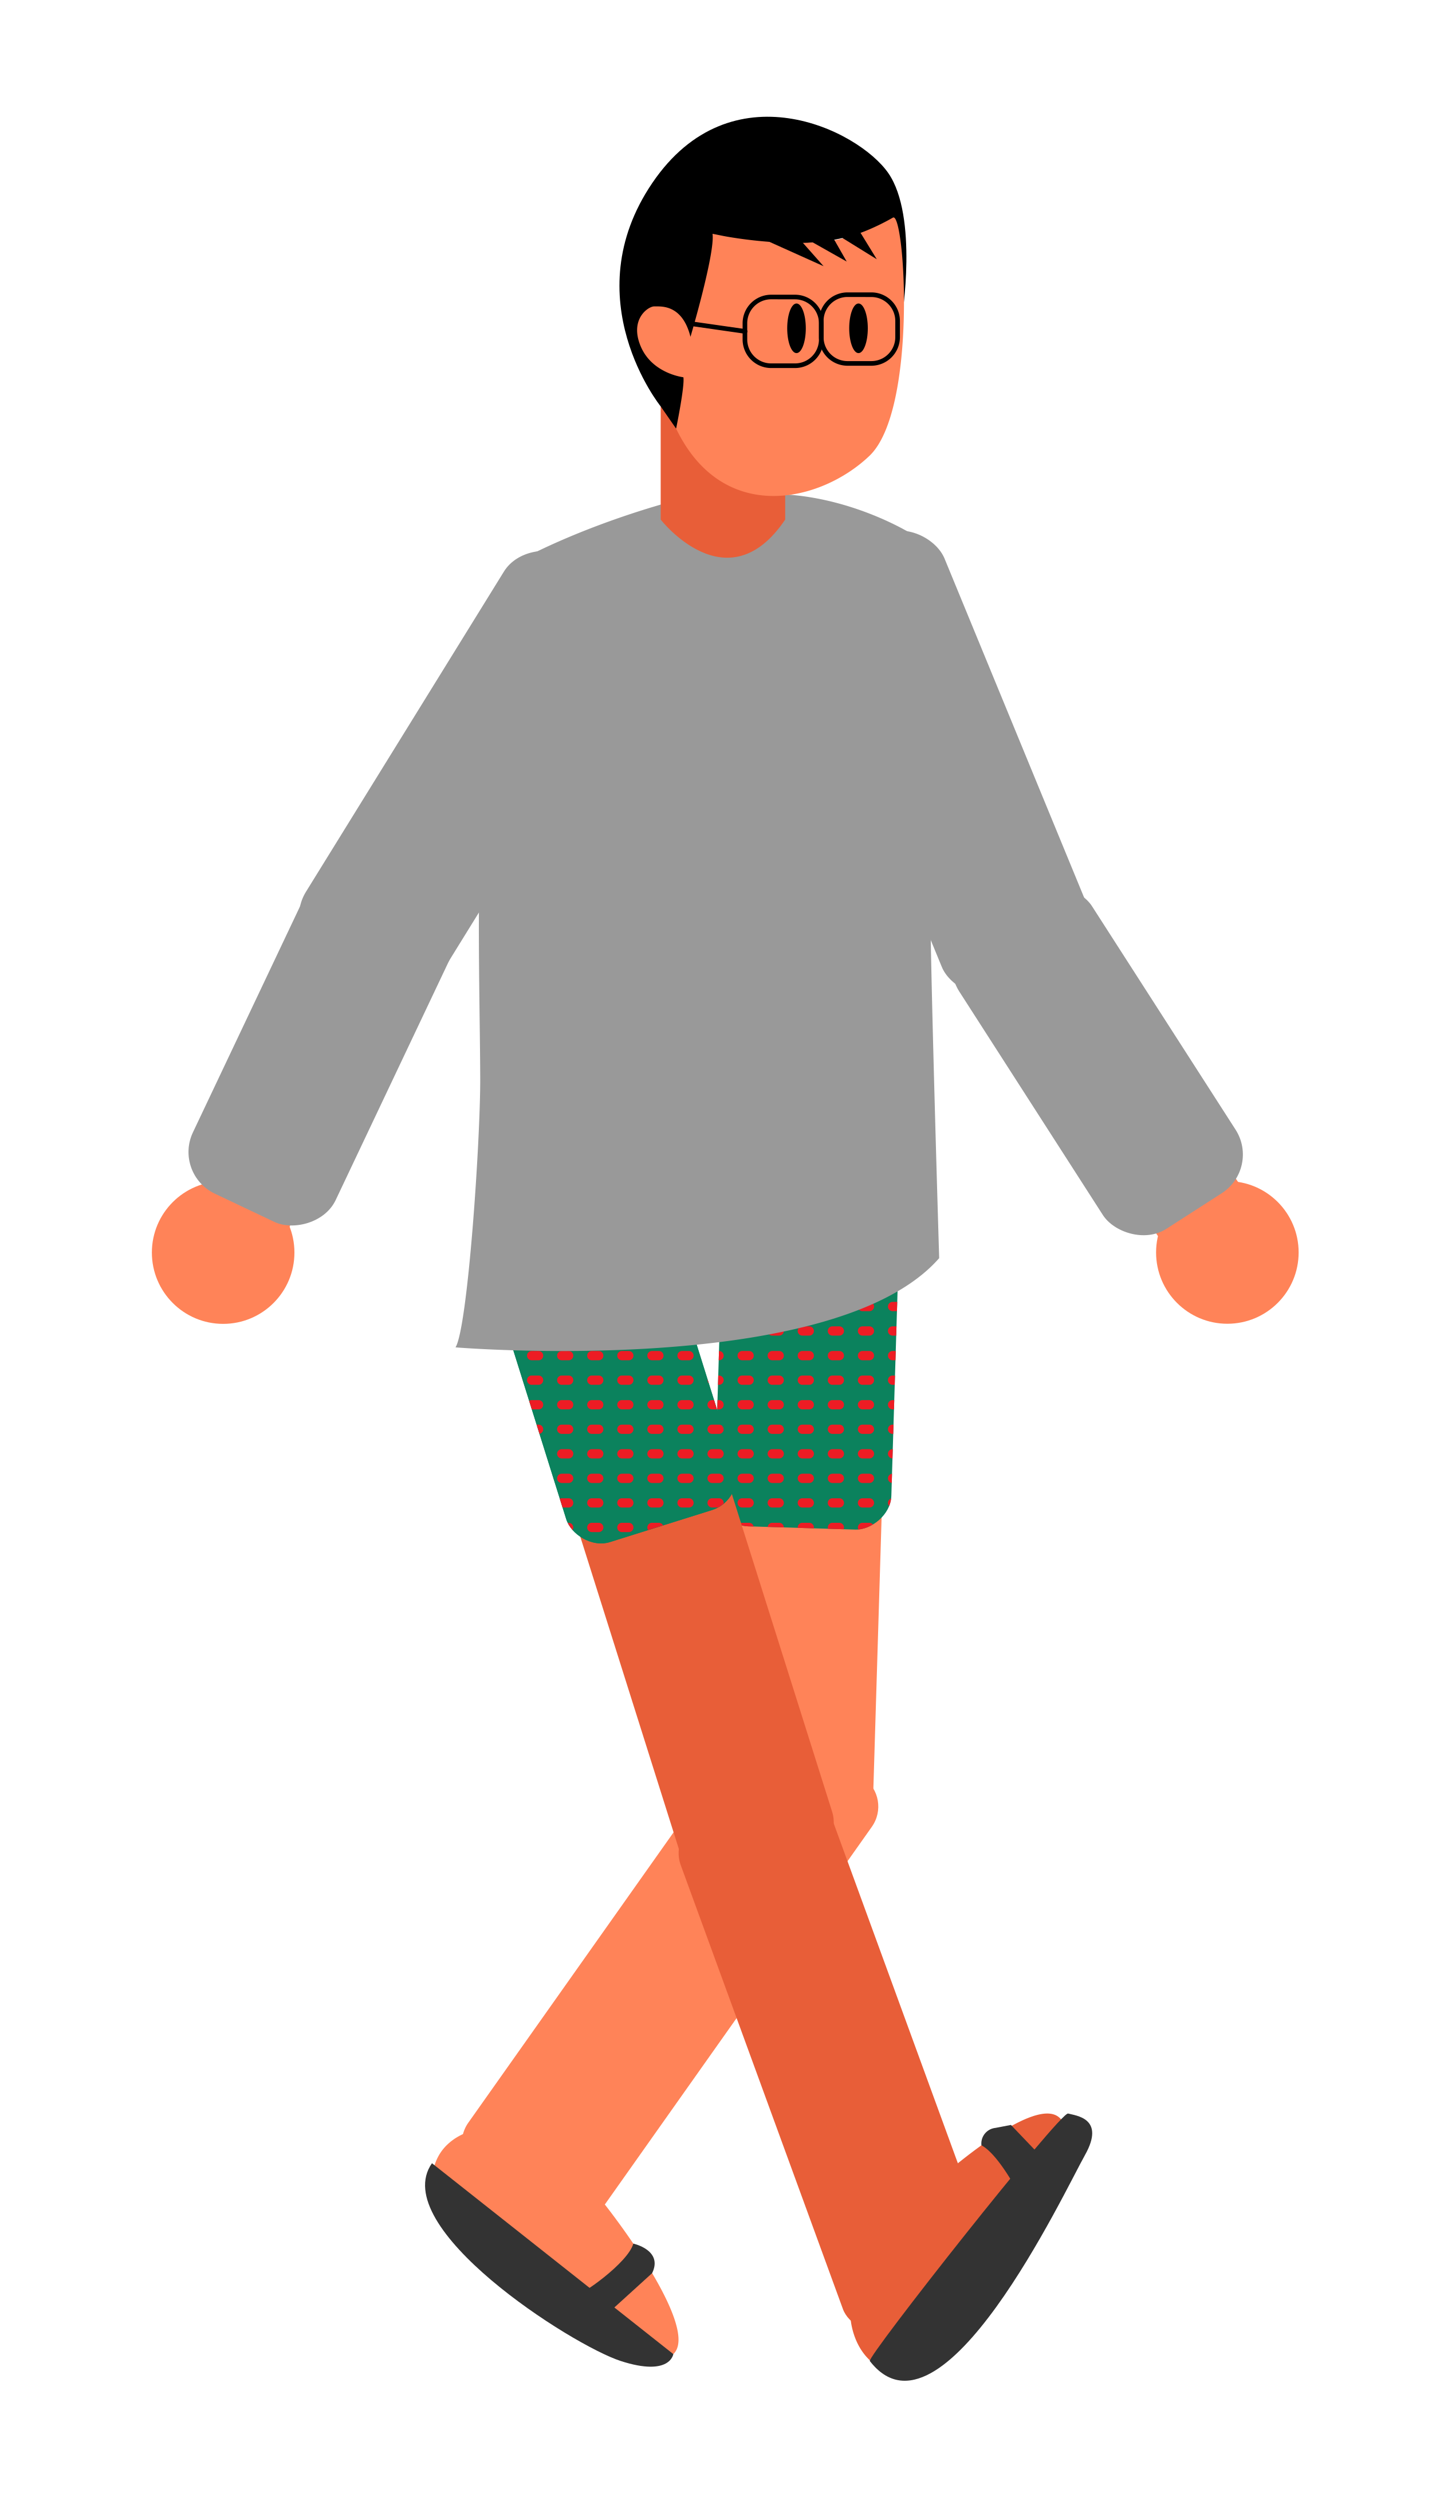 <svg xmlns="http://www.w3.org/2000/svg" xmlns:xlink="http://www.w3.org/1999/xlink" viewBox="0 0 619 1080"><defs><style>.cls-1{fill:none;}.cls-2{fill:#ff8358;}.cls-3{fill:#333;}.cls-4{fill:#0b825d;}.cls-5{clip-path:url(#clip-path);}.cls-6{fill:#ed1c24;}.cls-7{fill:#e85e38;}.cls-8{clip-path:url(#clip-path-2);}.cls-9{fill:#999;}</style><clipPath id="clip-path"><rect class="cls-1" x="283.68" y="557" width="129.97" height="76.37" rx="15.1" transform="translate(-256.85 925.58) rotate(-88.26)"/></clipPath><clipPath id="clip-path-2"><rect class="cls-1" x="230.91" y="551.05" width="76.37" height="110.81" rx="15.1" transform="translate(-169.09 108.26) rotate(-17.41)"/></clipPath></defs><g id="calf_l"><rect class="cls-2" x="168.29" y="819.05" width="234.41" height="68.29" rx="15.1" transform="matrix(0.58, -0.82, 0.82, 0.58, -575.56, 592.37)"/><path class="cls-2" d="M291.05,1017c8.87-8.31-10.54-38.87-23.84-57-4.38-6-8.14-10.7-9.93-12.71-8.86-10-18.22-20.22-30.5-25.29,0,0,1.66,3.19,2.68,5.21-.6-1.05-1.51-2.76-2.8-5.25h0l.12,0-.48-.69c.11.22.23.42.35.63l-.08-.06c-.53-.21-1.11-.45-1.65-.62-10.29-3.63-23-2.28-30.8,4.59-4.65,4-7.59,10.07-7.39,18.14a27.85,27.85,0,0,0,2.47,10.71c5.39,12.28,16.39,19.93,27.05,27.28q21.42,14.67,42.76,29.36c7.12,4.89,15.76,8.43,22.69,8.62C285.49,1020,288.78,1019.17,291.05,1017Z"/><path class="cls-3" d="M186.72,934.54,291.05,1017s-1.31,9.9-22.68,3S167.45,962.07,186.72,934.54Z"/><path class="cls-3" d="M248,992c3,0,23.52-14.46,25.76-22.73,0,0,13,2.8,8.13,12.76L261,1001Z"/></g><g id="thigh_l"><rect class="cls-2" x="229.07" y="643" width="234.41" height="68.29" rx="15.1" transform="translate(-341.08 1002.66) rotate(-88.26)"/><rect class="cls-4" x="283.68" y="557" width="129.97" height="76.37" rx="15.1" transform="translate(-256.85 925.58) rotate(-88.26)"/><g class="cls-5"><path class="cls-6" d="M440.82,471h-3a2,2,0,1,1,0-4h3a2,2,0,0,1,0,4Zm-13,0h-3a2,2,0,1,1,0-4h3a2,2,0,0,1,0,4Zm-13,0h-3a2,2,0,1,1,0-4h3a2,2,0,0,1,0,4Zm-13,0h-3a2,2,0,1,1,0-4h3a2,2,0,0,1,0,4Zm-13,0h-3a2,2,0,1,1,0-4h3a2,2,0,0,1,0,4Zm-13,0h-3a2,2,0,1,1,0-4h3a2,2,0,0,1,0,4Zm-13,0h-3a2,2,0,1,1,0-4h3a2,2,0,0,1,0,4Zm-13,0h-3a2,2,0,1,1,0-4h3a2,2,0,0,1,0,4Zm-13,0h-3a2,2,0,1,1,0-4h3a2,2,0,0,1,0,4Zm-13,0h-3a2,2,0,1,1,0-4h3a2,2,0,0,1,0,4Zm-13,0h-3a2,2,0,1,1,0-4h3a2,2,0,0,1,0,4Zm-13,0h-3a2,2,0,1,1,0-4h3a2,2,0,0,1,0,4Zm-13,0h-3a2,2,0,1,1,0-4h3a2,2,0,0,1,0,4Zm-13,0h-3a2,2,0,1,1,0-4h3a2,2,0,0,1,0,4Zm-13,0h-3a2,2,0,1,1,0-4h3a2,2,0,0,1,0,4Zm-13,0h-3a2,2,0,1,1,0-4h3a2,2,0,0,1,0,4Zm-13,0h-3a2,2,0,1,1,0-4h3a2,2,0,0,1,0,4Zm-13,0h-3a2,2,0,1,1,0-4h3a2,2,0,0,1,0,4Zm-13,0h-3a2,2,0,1,1,0-4h3a2,2,0,0,1,0,4Z"/><path class="cls-6" d="M440.82,481.6h-3a2,2,0,0,1,0-4h3a2,2,0,1,1,0,4Zm-13,0h-3a2,2,0,0,1,0-4h3a2,2,0,1,1,0,4Zm-13,0h-3a2,2,0,0,1,0-4h3a2,2,0,1,1,0,4Zm-13,0h-3a2,2,0,0,1,0-4h3a2,2,0,1,1,0,4Zm-13,0h-3a2,2,0,0,1,0-4h3a2,2,0,1,1,0,4Zm-13,0h-3a2,2,0,0,1,0-4h3a2,2,0,1,1,0,4Zm-13,0h-3a2,2,0,0,1,0-4h3a2,2,0,1,1,0,4Zm-13,0h-3a2,2,0,0,1,0-4h3a2,2,0,1,1,0,4Zm-13,0h-3a2,2,0,0,1,0-4h3a2,2,0,1,1,0,4Zm-13,0h-3a2,2,0,0,1,0-4h3a2,2,0,1,1,0,4Zm-13,0h-3a2,2,0,0,1,0-4h3a2,2,0,1,1,0,4Zm-13,0h-3a2,2,0,0,1,0-4h3a2,2,0,1,1,0,4Zm-13,0h-3a2,2,0,0,1,0-4h3a2,2,0,1,1,0,4Zm-13,0h-3a2,2,0,0,1,0-4h3a2,2,0,1,1,0,4Zm-13,0h-3a2,2,0,0,1,0-4h3a2,2,0,1,1,0,4Zm-13,0h-3a2,2,0,0,1,0-4h3a2,2,0,1,1,0,4Zm-13,0h-3a2,2,0,0,1,0-4h3a2,2,0,1,1,0,4Zm-13,0h-3a2,2,0,0,1,0-4h3a2,2,0,1,1,0,4Zm-13,0h-3a2,2,0,0,1,0-4h3a2,2,0,1,1,0,4Z"/><path class="cls-6" d="M440.82,492.21h-3a2,2,0,0,1,0-4h3a2,2,0,0,1,0,4Zm-13,0h-3a2,2,0,0,1,0-4h3a2,2,0,0,1,0,4Zm-13,0h-3a2,2,0,0,1,0-4h3a2,2,0,0,1,0,4Zm-13,0h-3a2,2,0,0,1,0-4h3a2,2,0,0,1,0,4Zm-13,0h-3a2,2,0,0,1,0-4h3a2,2,0,0,1,0,4Zm-13,0h-3a2,2,0,0,1,0-4h3a2,2,0,0,1,0,4Zm-13,0h-3a2,2,0,0,1,0-4h3a2,2,0,0,1,0,4Zm-13,0h-3a2,2,0,0,1,0-4h3a2,2,0,0,1,0,4Zm-13,0h-3a2,2,0,0,1,0-4h3a2,2,0,0,1,0,4Zm-13,0h-3a2,2,0,0,1,0-4h3a2,2,0,0,1,0,4Zm-13,0h-3a2,2,0,0,1,0-4h3a2,2,0,0,1,0,4Zm-13,0h-3a2,2,0,0,1,0-4h3a2,2,0,0,1,0,4Zm-13,0h-3a2,2,0,0,1,0-4h3a2,2,0,0,1,0,4Zm-13,0h-3a2,2,0,0,1,0-4h3a2,2,0,0,1,0,4Zm-13,0h-3a2,2,0,0,1,0-4h3a2,2,0,0,1,0,4Zm-13,0h-3a2,2,0,0,1,0-4h3a2,2,0,0,1,0,4Zm-13,0h-3a2,2,0,0,1,0-4h3a2,2,0,0,1,0,4Zm-13,0h-3a2,2,0,0,1,0-4h3a2,2,0,0,1,0,4Zm-13,0h-3a2,2,0,0,1,0-4h3a2,2,0,0,1,0,4Z"/><path class="cls-6" d="M440.82,502.81h-3a2,2,0,0,1,0-4h3a2,2,0,0,1,0,4Zm-13,0h-3a2,2,0,0,1,0-4h3a2,2,0,0,1,0,4Zm-13,0h-3a2,2,0,0,1,0-4h3a2,2,0,0,1,0,4Zm-13,0h-3a2,2,0,0,1,0-4h3a2,2,0,0,1,0,4Zm-13,0h-3a2,2,0,0,1,0-4h3a2,2,0,0,1,0,4Zm-13,0h-3a2,2,0,0,1,0-4h3a2,2,0,0,1,0,4Zm-13,0h-3a2,2,0,0,1,0-4h3a2,2,0,0,1,0,4Zm-13,0h-3a2,2,0,0,1,0-4h3a2,2,0,0,1,0,4Zm-13,0h-3a2,2,0,0,1,0-4h3a2,2,0,0,1,0,4Zm-13,0h-3a2,2,0,0,1,0-4h3a2,2,0,0,1,0,4Zm-13,0h-3a2,2,0,0,1,0-4h3a2,2,0,0,1,0,4Zm-13,0h-3a2,2,0,0,1,0-4h3a2,2,0,0,1,0,4Zm-13,0h-3a2,2,0,0,1,0-4h3a2,2,0,0,1,0,4Zm-13,0h-3a2,2,0,0,1,0-4h3a2,2,0,0,1,0,4Zm-13,0h-3a2,2,0,0,1,0-4h3a2,2,0,0,1,0,4Zm-13,0h-3a2,2,0,0,1,0-4h3a2,2,0,0,1,0,4Zm-13,0h-3a2,2,0,0,1,0-4h3a2,2,0,0,1,0,4Zm-13,0h-3a2,2,0,0,1,0-4h3a2,2,0,0,1,0,4Zm-13,0h-3a2,2,0,0,1,0-4h3a2,2,0,0,1,0,4Z"/><path class="cls-6" d="M440.82,513.42h-3a2,2,0,0,1,0-4h3a2,2,0,1,1,0,4Zm-13,0h-3a2,2,0,0,1,0-4h3a2,2,0,0,1,0,4Zm-13,0h-3a2,2,0,0,1,0-4h3a2,2,0,1,1,0,4Zm-13,0h-3a2,2,0,0,1,0-4h3a2,2,0,1,1,0,4Zm-13,0h-3a2,2,0,0,1,0-4h3a2,2,0,1,1,0,4Zm-13,0h-3a2,2,0,0,1,0-4h3a2,2,0,1,1,0,4Zm-13,0h-3a2,2,0,0,1,0-4h3a2,2,0,0,1,0,4Zm-13,0h-3a2,2,0,0,1,0-4h3a2,2,0,1,1,0,4Zm-13,0h-3a2,2,0,0,1,0-4h3a2,2,0,1,1,0,4Zm-13,0h-3a2,2,0,0,1,0-4h3a2,2,0,0,1,0,4Zm-13,0h-3a2,2,0,0,1,0-4h3a2,2,0,1,1,0,4Zm-13,0h-3a2,2,0,0,1,0-4h3a2,2,0,1,1,0,4Zm-13,0h-3a2,2,0,0,1,0-4h3a2,2,0,1,1,0,4Zm-13,0h-3a2,2,0,0,1,0-4h3a2,2,0,1,1,0,4Zm-13,0h-3a2,2,0,0,1,0-4h3a2,2,0,0,1,0,4Zm-13,0h-3a2,2,0,0,1,0-4h3a2,2,0,1,1,0,4Zm-13,0h-3a2,2,0,0,1,0-4h3a2,2,0,1,1,0,4Zm-13,0h-3a2,2,0,0,1,0-4h3a2,2,0,1,1,0,4Zm-13,0h-3a2,2,0,0,1,0-4h3a2,2,0,0,1,0,4Z"/><path class="cls-6" d="M440.82,524h-3a2,2,0,1,1,0-4h3a2,2,0,0,1,0,4Zm-13,0h-3a2,2,0,1,1,0-4h3a2,2,0,0,1,0,4Zm-13,0h-3a2,2,0,1,1,0-4h3a2,2,0,0,1,0,4Zm-13,0h-3a2,2,0,1,1,0-4h3a2,2,0,0,1,0,4Zm-13,0h-3a2,2,0,1,1,0-4h3a2,2,0,0,1,0,4Zm-13,0h-3a2,2,0,1,1,0-4h3a2,2,0,0,1,0,4Zm-13,0h-3a2,2,0,1,1,0-4h3a2,2,0,0,1,0,4Zm-13,0h-3a2,2,0,1,1,0-4h3a2,2,0,0,1,0,4Zm-13,0h-3a2,2,0,1,1,0-4h3a2,2,0,0,1,0,4Zm-13,0h-3a2,2,0,1,1,0-4h3a2,2,0,0,1,0,4Zm-13,0h-3a2,2,0,1,1,0-4h3a2,2,0,0,1,0,4Zm-13,0h-3a2,2,0,1,1,0-4h3a2,2,0,0,1,0,4Zm-13,0h-3a2,2,0,1,1,0-4h3a2,2,0,0,1,0,4Zm-13,0h-3a2,2,0,1,1,0-4h3a2,2,0,0,1,0,4Zm-13,0h-3a2,2,0,1,1,0-4h3a2,2,0,0,1,0,4Zm-13,0h-3a2,2,0,1,1,0-4h3a2,2,0,0,1,0,4Zm-13,0h-3a2,2,0,1,1,0-4h3a2,2,0,0,1,0,4Zm-13,0h-3a2,2,0,1,1,0-4h3a2,2,0,0,1,0,4Zm-13,0h-3a2,2,0,1,1,0-4h3a2,2,0,0,1,0,4Z"/><path class="cls-6" d="M440.82,534.62h-3a2,2,0,0,1,0-4h3a2,2,0,1,1,0,4Zm-13,0h-3a2,2,0,0,1,0-4h3a2,2,0,1,1,0,4Zm-13,0h-3a2,2,0,0,1,0-4h3a2,2,0,1,1,0,4Zm-13,0h-3a2,2,0,0,1,0-4h3a2,2,0,1,1,0,4Zm-13,0h-3a2,2,0,0,1,0-4h3a2,2,0,1,1,0,4Zm-13,0h-3a2,2,0,0,1,0-4h3a2,2,0,1,1,0,4Zm-13,0h-3a2,2,0,0,1,0-4h3a2,2,0,1,1,0,4Zm-13,0h-3a2,2,0,0,1,0-4h3a2,2,0,1,1,0,4Zm-13,0h-3a2,2,0,0,1,0-4h3a2,2,0,1,1,0,4Zm-13,0h-3a2,2,0,0,1,0-4h3a2,2,0,1,1,0,4Zm-13,0h-3a2,2,0,0,1,0-4h3a2,2,0,1,1,0,4Zm-13,0h-3a2,2,0,0,1,0-4h3a2,2,0,1,1,0,4Zm-13,0h-3a2,2,0,0,1,0-4h3a2,2,0,1,1,0,4Zm-13,0h-3a2,2,0,0,1,0-4h3a2,2,0,1,1,0,4Zm-13,0h-3a2,2,0,0,1,0-4h3a2,2,0,1,1,0,4Zm-13,0h-3a2,2,0,0,1,0-4h3a2,2,0,1,1,0,4Zm-13,0h-3a2,2,0,0,1,0-4h3a2,2,0,1,1,0,4Zm-13,0h-3a2,2,0,0,1,0-4h3a2,2,0,1,1,0,4Zm-13,0h-3a2,2,0,0,1,0-4h3a2,2,0,1,1,0,4Z"/><path class="cls-6" d="M440.82,545.23h-3a2,2,0,1,1,0-4h3a2,2,0,0,1,0,4Zm-13,0h-3a2,2,0,1,1,0-4h3a2,2,0,0,1,0,4Zm-13,0h-3a2,2,0,1,1,0-4h3a2,2,0,0,1,0,4Zm-13,0h-3a2,2,0,1,1,0-4h3a2,2,0,0,1,0,4Zm-13,0h-3a2,2,0,1,1,0-4h3a2,2,0,0,1,0,4Zm-13,0h-3a2,2,0,1,1,0-4h3a2,2,0,0,1,0,4Zm-13,0h-3a2,2,0,1,1,0-4h3a2,2,0,0,1,0,4Zm-13,0h-3a2,2,0,1,1,0-4h3a2,2,0,0,1,0,4Zm-13,0h-3a2,2,0,1,1,0-4h3a2,2,0,0,1,0,4Zm-13,0h-3a2,2,0,1,1,0-4h3a2,2,0,0,1,0,4Zm-13,0h-3a2,2,0,1,1,0-4h3a2,2,0,0,1,0,4Zm-13,0h-3a2,2,0,1,1,0-4h3a2,2,0,0,1,0,4Zm-13,0h-3a2,2,0,1,1,0-4h3a2,2,0,0,1,0,4Zm-13,0h-3a2,2,0,1,1,0-4h3a2,2,0,0,1,0,4Zm-13,0h-3a2,2,0,1,1,0-4h3a2,2,0,0,1,0,4Zm-13,0h-3a2,2,0,1,1,0-4h3a2,2,0,0,1,0,4Zm-13,0h-3a2,2,0,1,1,0-4h3a2,2,0,0,1,0,4Zm-13,0h-3a2,2,0,1,1,0-4h3a2,2,0,0,1,0,4Zm-13,0h-3a2,2,0,1,1,0-4h3a2,2,0,0,1,0,4Z"/><path class="cls-6" d="M440.82,555.83h-3a2,2,0,0,1,0-4h3a2,2,0,1,1,0,4Zm-13,0h-3a2,2,0,0,1,0-4h3a2,2,0,1,1,0,4Zm-13,0h-3a2,2,0,0,1,0-4h3a2,2,0,1,1,0,4Zm-13,0h-3a2,2,0,0,1,0-4h3a2,2,0,1,1,0,4Zm-13,0h-3a2,2,0,0,1,0-4h3a2,2,0,1,1,0,4Zm-13,0h-3a2,2,0,0,1,0-4h3a2,2,0,1,1,0,4Zm-13,0h-3a2,2,0,0,1,0-4h3a2,2,0,1,1,0,4Zm-13,0h-3a2,2,0,0,1,0-4h3a2,2,0,1,1,0,4Zm-13,0h-3a2,2,0,0,1,0-4h3a2,2,0,1,1,0,4Zm-13,0h-3a2,2,0,0,1,0-4h3a2,2,0,1,1,0,4Zm-13,0h-3a2,2,0,0,1,0-4h3a2,2,0,1,1,0,4Zm-13,0h-3a2,2,0,0,1,0-4h3a2,2,0,1,1,0,4Zm-13,0h-3a2,2,0,0,1,0-4h3a2,2,0,1,1,0,4Zm-13,0h-3a2,2,0,0,1,0-4h3a2,2,0,1,1,0,4Zm-13,0h-3a2,2,0,0,1,0-4h3a2,2,0,1,1,0,4Zm-13,0h-3a2,2,0,0,1,0-4h3a2,2,0,1,1,0,4Zm-13,0h-3a2,2,0,0,1,0-4h3a2,2,0,1,1,0,4Zm-13,0h-3a2,2,0,0,1,0-4h3a2,2,0,1,1,0,4Zm-13,0h-3a2,2,0,0,1,0-4h3a2,2,0,1,1,0,4Z"/><path class="cls-6" d="M440.82,566.44h-3a2,2,0,1,1,0-4h3a2,2,0,0,1,0,4Zm-13,0h-3a2,2,0,1,1,0-4h3a2,2,0,0,1,0,4Zm-13,0h-3a2,2,0,1,1,0-4h3a2,2,0,0,1,0,4Zm-13,0h-3a2,2,0,1,1,0-4h3a2,2,0,0,1,0,4Zm-13,0h-3a2,2,0,1,1,0-4h3a2,2,0,0,1,0,4Zm-13,0h-3a2,2,0,1,1,0-4h3a2,2,0,0,1,0,4Zm-13,0h-3a2,2,0,1,1,0-4h3a2,2,0,0,1,0,4Zm-13,0h-3a2,2,0,1,1,0-4h3a2,2,0,0,1,0,4Zm-13,0h-3a2,2,0,1,1,0-4h3a2,2,0,0,1,0,4Zm-13,0h-3a2,2,0,1,1,0-4h3a2,2,0,0,1,0,4Zm-13,0h-3a2,2,0,1,1,0-4h3a2,2,0,0,1,0,4Zm-13,0h-3a2,2,0,1,1,0-4h3a2,2,0,0,1,0,4Zm-13,0h-3a2,2,0,1,1,0-4h3a2,2,0,0,1,0,4Zm-13,0h-3a2,2,0,1,1,0-4h3a2,2,0,0,1,0,4Zm-13,0h-3a2,2,0,1,1,0-4h3a2,2,0,0,1,0,4Zm-13,0h-3a2,2,0,1,1,0-4h3a2,2,0,0,1,0,4Zm-13,0h-3a2,2,0,1,1,0-4h3a2,2,0,0,1,0,4Zm-13,0h-3a2,2,0,1,1,0-4h3a2,2,0,0,1,0,4Zm-13,0h-3a2,2,0,1,1,0-4h3a2,2,0,0,1,0,4Z"/><path class="cls-6" d="M440.82,577h-3a2,2,0,1,1,0-4h3a2,2,0,0,1,0,4Zm-13,0h-3a2,2,0,1,1,0-4h3a2,2,0,0,1,0,4Zm-13,0h-3a2,2,0,1,1,0-4h3a2,2,0,0,1,0,4Zm-13,0h-3a2,2,0,1,1,0-4h3a2,2,0,0,1,0,4Zm-13,0h-3a2,2,0,1,1,0-4h3a2,2,0,0,1,0,4Zm-13,0h-3a2,2,0,1,1,0-4h3a2,2,0,0,1,0,4Zm-13,0h-3a2,2,0,1,1,0-4h3a2,2,0,0,1,0,4Zm-13,0h-3a2,2,0,1,1,0-4h3a2,2,0,0,1,0,4Zm-13,0h-3a2,2,0,1,1,0-4h3a2,2,0,0,1,0,4Zm-13,0h-3a2,2,0,1,1,0-4h3a2,2,0,0,1,0,4Zm-13,0h-3a2,2,0,1,1,0-4h3a2,2,0,0,1,0,4Zm-13,0h-3a2,2,0,1,1,0-4h3a2,2,0,0,1,0,4Zm-13,0h-3a2,2,0,1,1,0-4h3a2,2,0,0,1,0,4Zm-13,0h-3a2,2,0,1,1,0-4h3a2,2,0,0,1,0,4Zm-13,0h-3a2,2,0,1,1,0-4h3a2,2,0,0,1,0,4Zm-13,0h-3a2,2,0,1,1,0-4h3a2,2,0,0,1,0,4Zm-13,0h-3a2,2,0,1,1,0-4h3a2,2,0,0,1,0,4Zm-13,0h-3a2,2,0,1,1,0-4h3a2,2,0,0,1,0,4Zm-13,0h-3a2,2,0,1,1,0-4h3a2,2,0,0,1,0,4Z"/><path class="cls-6" d="M440.82,587.65h-3a2,2,0,0,1,0-4h3a2,2,0,1,1,0,4Zm-13,0h-3a2,2,0,0,1,0-4h3a2,2,0,1,1,0,4Zm-13,0h-3a2,2,0,0,1,0-4h3a2,2,0,1,1,0,4Zm-13,0h-3a2,2,0,0,1,0-4h3a2,2,0,1,1,0,4Zm-13,0h-3a2,2,0,0,1,0-4h3a2,2,0,1,1,0,4Zm-13,0h-3a2,2,0,0,1,0-4h3a2,2,0,1,1,0,4Zm-13,0h-3a2,2,0,0,1,0-4h3a2,2,0,1,1,0,4Zm-13,0h-3a2,2,0,0,1,0-4h3a2,2,0,1,1,0,4Zm-13,0h-3a2,2,0,0,1,0-4h3a2,2,0,1,1,0,4Zm-13,0h-3a2,2,0,0,1,0-4h3a2,2,0,1,1,0,4Zm-13,0h-3a2,2,0,0,1,0-4h3a2,2,0,1,1,0,4Zm-13,0h-3a2,2,0,0,1,0-4h3a2,2,0,1,1,0,4Zm-13,0h-3a2,2,0,0,1,0-4h3a2,2,0,1,1,0,4Zm-13,0h-3a2,2,0,0,1,0-4h3a2,2,0,1,1,0,4Zm-13,0h-3a2,2,0,0,1,0-4h3a2,2,0,1,1,0,4Zm-13,0h-3a2,2,0,0,1,0-4h3a2,2,0,1,1,0,4Zm-13,0h-3a2,2,0,0,1,0-4h3a2,2,0,1,1,0,4Zm-13,0h-3a2,2,0,0,1,0-4h3a2,2,0,1,1,0,4Zm-13,0h-3a2,2,0,0,1,0-4h3a2,2,0,1,1,0,4Z"/><path class="cls-6" d="M440.82,598.25h-3a2,2,0,1,1,0-4h3a2,2,0,0,1,0,4Zm-13,0h-3a2,2,0,1,1,0-4h3a2,2,0,0,1,0,4Zm-13,0h-3a2,2,0,1,1,0-4h3a2,2,0,0,1,0,4Zm-13,0h-3a2,2,0,1,1,0-4h3a2,2,0,0,1,0,4Zm-13,0h-3a2,2,0,1,1,0-4h3a2,2,0,0,1,0,4Zm-13,0h-3a2,2,0,1,1,0-4h3a2,2,0,0,1,0,4Zm-13,0h-3a2,2,0,1,1,0-4h3a2,2,0,0,1,0,4Zm-13,0h-3a2,2,0,1,1,0-4h3a2,2,0,0,1,0,4Zm-13,0h-3a2,2,0,1,1,0-4h3a2,2,0,0,1,0,4Zm-13,0h-3a2,2,0,1,1,0-4h3a2,2,0,0,1,0,4Zm-13,0h-3a2,2,0,1,1,0-4h3a2,2,0,0,1,0,4Zm-13,0h-3a2,2,0,1,1,0-4h3a2,2,0,0,1,0,4Zm-13,0h-3a2,2,0,1,1,0-4h3a2,2,0,0,1,0,4Zm-13,0h-3a2,2,0,1,1,0-4h3a2,2,0,0,1,0,4Zm-13,0h-3a2,2,0,1,1,0-4h3a2,2,0,0,1,0,4Zm-13,0h-3a2,2,0,1,1,0-4h3a2,2,0,0,1,0,4Zm-13,0h-3a2,2,0,1,1,0-4h3a2,2,0,0,1,0,4Zm-13,0h-3a2,2,0,1,1,0-4h3a2,2,0,0,1,0,4Zm-13,0h-3a2,2,0,1,1,0-4h3a2,2,0,0,1,0,4Z"/><path class="cls-6" d="M440.82,608.86h-3a2,2,0,0,1,0-4h3a2,2,0,1,1,0,4Zm-13,0h-3a2,2,0,0,1,0-4h3a2,2,0,1,1,0,4Zm-13,0h-3a2,2,0,0,1,0-4h3a2,2,0,1,1,0,4Zm-13,0h-3a2,2,0,0,1,0-4h3a2,2,0,1,1,0,4Zm-13,0h-3a2,2,0,0,1,0-4h3a2,2,0,1,1,0,4Zm-13,0h-3a2,2,0,0,1,0-4h3a2,2,0,1,1,0,4Zm-13,0h-3a2,2,0,0,1,0-4h3a2,2,0,1,1,0,4Zm-13,0h-3a2,2,0,0,1,0-4h3a2,2,0,1,1,0,4Zm-13,0h-3a2,2,0,0,1,0-4h3a2,2,0,1,1,0,4Zm-13,0h-3a2,2,0,0,1,0-4h3a2,2,0,1,1,0,4Zm-13,0h-3a2,2,0,0,1,0-4h3a2,2,0,1,1,0,4Zm-13,0h-3a2,2,0,0,1,0-4h3a2,2,0,1,1,0,4Zm-13,0h-3a2,2,0,0,1,0-4h3a2,2,0,1,1,0,4Zm-13,0h-3a2,2,0,0,1,0-4h3a2,2,0,1,1,0,4Zm-13,0h-3a2,2,0,0,1,0-4h3a2,2,0,1,1,0,4Zm-13,0h-3a2,2,0,0,1,0-4h3a2,2,0,1,1,0,4Zm-13,0h-3a2,2,0,0,1,0-4h3a2,2,0,1,1,0,4Zm-13,0h-3a2,2,0,0,1,0-4h3a2,2,0,1,1,0,4Zm-13,0h-3a2,2,0,0,1,0-4h3a2,2,0,1,1,0,4Z"/><path class="cls-6" d="M440.82,619.46h-3a2,2,0,1,1,0-4h3a2,2,0,0,1,0,4Zm-13,0h-3a2,2,0,1,1,0-4h3a2,2,0,0,1,0,4Zm-13,0h-3a2,2,0,1,1,0-4h3a2,2,0,0,1,0,4Zm-13,0h-3a2,2,0,1,1,0-4h3a2,2,0,0,1,0,4Zm-13,0h-3a2,2,0,1,1,0-4h3a2,2,0,0,1,0,4Zm-13,0h-3a2,2,0,1,1,0-4h3a2,2,0,0,1,0,4Zm-13,0h-3a2,2,0,1,1,0-4h3a2,2,0,0,1,0,4Zm-13,0h-3a2,2,0,1,1,0-4h3a2,2,0,0,1,0,4Zm-13,0h-3a2,2,0,1,1,0-4h3a2,2,0,0,1,0,4Zm-13,0h-3a2,2,0,1,1,0-4h3a2,2,0,0,1,0,4Zm-13,0h-3a2,2,0,1,1,0-4h3a2,2,0,0,1,0,4Zm-13,0h-3a2,2,0,1,1,0-4h3a2,2,0,0,1,0,4Zm-13,0h-3a2,2,0,1,1,0-4h3a2,2,0,0,1,0,4Zm-13,0h-3a2,2,0,1,1,0-4h3a2,2,0,0,1,0,4Zm-13,0h-3a2,2,0,1,1,0-4h3a2,2,0,0,1,0,4Zm-13,0h-3a2,2,0,1,1,0-4h3a2,2,0,0,1,0,4Zm-13,0h-3a2,2,0,1,1,0-4h3a2,2,0,0,1,0,4Zm-13,0h-3a2,2,0,1,1,0-4h3a2,2,0,0,1,0,4Zm-13,0h-3a2,2,0,1,1,0-4h3a2,2,0,0,1,0,4Z"/><path class="cls-6" d="M440.82,630.06h-3a2,2,0,1,1,0-4h3a2,2,0,0,1,0,4Zm-13,0h-3a2,2,0,1,1,0-4h3a2,2,0,0,1,0,4Zm-13,0h-3a2,2,0,1,1,0-4h3a2,2,0,0,1,0,4Zm-13,0h-3a2,2,0,1,1,0-4h3a2,2,0,0,1,0,4Zm-13,0h-3a2,2,0,1,1,0-4h3a2,2,0,0,1,0,4Zm-13,0h-3a2,2,0,1,1,0-4h3a2,2,0,0,1,0,4Zm-13,0h-3a2,2,0,1,1,0-4h3a2,2,0,0,1,0,4Zm-13,0h-3a2,2,0,1,1,0-4h3a2,2,0,0,1,0,4Zm-13,0h-3a2,2,0,1,1,0-4h3a2,2,0,0,1,0,4Zm-13,0h-3a2,2,0,1,1,0-4h3a2,2,0,0,1,0,4Zm-13,0h-3a2,2,0,1,1,0-4h3a2,2,0,0,1,0,4Zm-13,0h-3a2,2,0,1,1,0-4h3a2,2,0,0,1,0,4Zm-13,0h-3a2,2,0,1,1,0-4h3a2,2,0,0,1,0,4Zm-13,0h-3a2,2,0,1,1,0-4h3a2,2,0,0,1,0,4Zm-13,0h-3a2,2,0,1,1,0-4h3a2,2,0,0,1,0,4Zm-13,0h-3a2,2,0,1,1,0-4h3a2,2,0,0,1,0,4Zm-13,0h-3a2,2,0,1,1,0-4h3a2,2,0,0,1,0,4Zm-13,0h-3a2,2,0,1,1,0-4h3a2,2,0,0,1,0,4Zm-13,0h-3a2,2,0,1,1,0-4h3a2,2,0,0,1,0,4Z"/><path class="cls-6" d="M440.82,640.67h-3a2,2,0,0,1,0-4h3a2,2,0,1,1,0,4Zm-13,0h-3a2,2,0,0,1,0-4h3a2,2,0,1,1,0,4Zm-13,0h-3a2,2,0,0,1,0-4h3a2,2,0,1,1,0,4Zm-13,0h-3a2,2,0,0,1,0-4h3a2,2,0,1,1,0,4Zm-13,0h-3a2,2,0,0,1,0-4h3a2,2,0,1,1,0,4Zm-13,0h-3a2,2,0,0,1,0-4h3a2,2,0,1,1,0,4Zm-13,0h-3a2,2,0,0,1,0-4h3a2,2,0,1,1,0,4Zm-13,0h-3a2,2,0,0,1,0-4h3a2,2,0,1,1,0,4Zm-13,0h-3a2,2,0,0,1,0-4h3a2,2,0,1,1,0,4Zm-13,0h-3a2,2,0,0,1,0-4h3a2,2,0,1,1,0,4Zm-13,0h-3a2,2,0,0,1,0-4h3a2,2,0,1,1,0,4Zm-13,0h-3a2,2,0,0,1,0-4h3a2,2,0,1,1,0,4Zm-13,0h-3a2,2,0,0,1,0-4h3a2,2,0,1,1,0,4Zm-13,0h-3a2,2,0,0,1,0-4h3a2,2,0,1,1,0,4Zm-13,0h-3a2,2,0,0,1,0-4h3a2,2,0,1,1,0,4Zm-13,0h-3a2,2,0,0,1,0-4h3a2,2,0,1,1,0,4Zm-13,0h-3a2,2,0,0,1,0-4h3a2,2,0,1,1,0,4Zm-13,0h-3a2,2,0,0,1,0-4h3a2,2,0,1,1,0,4Zm-13,0h-3a2,2,0,0,1,0-4h3a2,2,0,1,1,0,4Z"/><path class="cls-6" d="M440.82,651.27h-3a2,2,0,1,1,0-4h3a2,2,0,0,1,0,4Zm-13,0h-3a2,2,0,1,1,0-4h3a2,2,0,0,1,0,4Zm-13,0h-3a2,2,0,1,1,0-4h3a2,2,0,0,1,0,4Zm-13,0h-3a2,2,0,1,1,0-4h3a2,2,0,0,1,0,4Zm-13,0h-3a2,2,0,1,1,0-4h3a2,2,0,0,1,0,4Zm-13,0h-3a2,2,0,1,1,0-4h3a2,2,0,0,1,0,4Zm-13,0h-3a2,2,0,1,1,0-4h3a2,2,0,0,1,0,4Zm-13,0h-3a2,2,0,1,1,0-4h3a2,2,0,0,1,0,4Zm-13,0h-3a2,2,0,1,1,0-4h3a2,2,0,0,1,0,4Zm-13,0h-3a2,2,0,1,1,0-4h3a2,2,0,0,1,0,4Zm-13,0h-3a2,2,0,1,1,0-4h3a2,2,0,0,1,0,4Zm-13,0h-3a2,2,0,1,1,0-4h3a2,2,0,0,1,0,4Zm-13,0h-3a2,2,0,1,1,0-4h3a2,2,0,0,1,0,4Zm-13,0h-3a2,2,0,1,1,0-4h3a2,2,0,0,1,0,4Zm-13,0h-3a2,2,0,1,1,0-4h3a2,2,0,0,1,0,4Zm-13,0h-3a2,2,0,1,1,0-4h3a2,2,0,0,1,0,4Zm-13,0h-3a2,2,0,1,1,0-4h3a2,2,0,0,1,0,4Zm-13,0h-3a2,2,0,1,1,0-4h3a2,2,0,0,1,0,4Zm-13,0h-3a2,2,0,1,1,0-4h3a2,2,0,0,1,0,4Z"/><path class="cls-6" d="M440.82,661.88h-3a2,2,0,0,1,0-4h3a2,2,0,1,1,0,4Zm-13,0h-3a2,2,0,0,1,0-4h3a2,2,0,1,1,0,4Zm-13,0h-3a2,2,0,0,1,0-4h3a2,2,0,1,1,0,4Zm-13,0h-3a2,2,0,0,1,0-4h3a2,2,0,1,1,0,4Zm-13,0h-3a2,2,0,0,1,0-4h3a2,2,0,1,1,0,4Zm-13,0h-3a2,2,0,0,1,0-4h3a2,2,0,1,1,0,4Zm-13,0h-3a2,2,0,0,1,0-4h3a2,2,0,1,1,0,4Zm-13,0h-3a2,2,0,0,1,0-4h3a2,2,0,1,1,0,4Zm-13,0h-3a2,2,0,0,1,0-4h3a2,2,0,1,1,0,4Zm-13,0h-3a2,2,0,0,1,0-4h3a2,2,0,1,1,0,4Zm-13,0h-3a2,2,0,0,1,0-4h3a2,2,0,1,1,0,4Zm-13,0h-3a2,2,0,0,1,0-4h3a2,2,0,1,1,0,4Zm-13,0h-3a2,2,0,0,1,0-4h3a2,2,0,1,1,0,4Zm-13,0h-3a2,2,0,0,1,0-4h3a2,2,0,1,1,0,4Zm-13,0h-3a2,2,0,0,1,0-4h3a2,2,0,1,1,0,4Zm-13,0h-3a2,2,0,0,1,0-4h3a2,2,0,1,1,0,4Zm-13,0h-3a2,2,0,0,1,0-4h3a2,2,0,1,1,0,4Zm-13,0h-3a2,2,0,0,1,0-4h3a2,2,0,1,1,0,4Zm-13,0h-3a2,2,0,0,1,0-4h3a2,2,0,1,1,0,4Z"/><path class="cls-6" d="M440.82,672.48h-3a2,2,0,1,1,0-4h3a2,2,0,0,1,0,4Zm-13,0h-3a2,2,0,1,1,0-4h3a2,2,0,0,1,0,4Zm-13,0h-3a2,2,0,1,1,0-4h3a2,2,0,0,1,0,4Zm-13,0h-3a2,2,0,1,1,0-4h3a2,2,0,0,1,0,4Zm-13,0h-3a2,2,0,1,1,0-4h3a2,2,0,0,1,0,4Zm-13,0h-3a2,2,0,1,1,0-4h3a2,2,0,0,1,0,4Zm-13,0h-3a2,2,0,1,1,0-4h3a2,2,0,0,1,0,4Zm-13,0h-3a2,2,0,1,1,0-4h3a2,2,0,0,1,0,4Zm-13,0h-3a2,2,0,1,1,0-4h3a2,2,0,0,1,0,4Zm-13,0h-3a2,2,0,1,1,0-4h3a2,2,0,0,1,0,4Zm-13,0h-3a2,2,0,1,1,0-4h3a2,2,0,0,1,0,4Zm-13,0h-3a2,2,0,1,1,0-4h3a2,2,0,0,1,0,4Zm-13,0h-3a2,2,0,1,1,0-4h3a2,2,0,0,1,0,4Zm-13,0h-3a2,2,0,1,1,0-4h3a2,2,0,0,1,0,4Zm-13,0h-3a2,2,0,1,1,0-4h3a2,2,0,0,1,0,4Zm-13,0h-3a2,2,0,1,1,0-4h3a2,2,0,0,1,0,4Zm-13,0h-3a2,2,0,1,1,0-4h3a2,2,0,0,1,0,4Zm-13,0h-3a2,2,0,1,1,0-4h3a2,2,0,0,1,0,4Zm-13,0h-3a2,2,0,1,1,0-4h3a2,2,0,0,1,0,4Z"/><path class="cls-6" d="M440.82,683.08h-3a2,2,0,0,1,0-4h3a2,2,0,1,1,0,4Zm-13,0h-3a2,2,0,0,1,0-4h3a2,2,0,1,1,0,4Zm-13,0h-3a2,2,0,0,1,0-4h3a2,2,0,1,1,0,4Zm-13,0h-3a2,2,0,0,1,0-4h3a2,2,0,1,1,0,4Zm-13,0h-3a2,2,0,0,1,0-4h3a2,2,0,1,1,0,4Zm-13,0h-3a2,2,0,0,1,0-4h3a2,2,0,1,1,0,4Zm-13,0h-3a2,2,0,0,1,0-4h3a2,2,0,1,1,0,4Zm-13,0h-3a2,2,0,0,1,0-4h3a2,2,0,1,1,0,4Zm-13,0h-3a2,2,0,0,1,0-4h3a2,2,0,1,1,0,4Zm-13,0h-3a2,2,0,0,1,0-4h3a2,2,0,1,1,0,4Zm-13,0h-3a2,2,0,0,1,0-4h3a2,2,0,1,1,0,4Zm-13,0h-3a2,2,0,0,1,0-4h3a2,2,0,1,1,0,4Zm-13,0h-3a2,2,0,0,1,0-4h3a2,2,0,1,1,0,4Zm-13,0h-3a2,2,0,0,1,0-4h3a2,2,0,1,1,0,4Zm-13,0h-3a2,2,0,0,1,0-4h3a2,2,0,1,1,0,4Zm-13,0h-3a2,2,0,0,1,0-4h3a2,2,0,1,1,0,4Zm-13,0h-3a2,2,0,0,1,0-4h3a2,2,0,1,1,0,4Zm-13,0h-3a2,2,0,0,1,0-4h3a2,2,0,1,1,0,4Zm-13,0h-3a2,2,0,0,1,0-4h3a2,2,0,1,1,0,4Z"/></g></g><g id="calf_r"><rect class="cls-7" x="327.19" y="772.81" width="68.29" height="234.41" rx="15.1" transform="translate(-283.55 178.1) rotate(-20.08)"/><path class="cls-7" d="M457.88,914.8c-9.07-8.09-37.76,14-54.65,28.88-5.62,4.9-9.92,9.07-11.77,11-9.13,9.72-18.49,20-22.44,32.65,0,0,3-1.93,5-3.13-1,.68-2.61,1.75-5,3.26h0a.61.61,0,0,0,.05-.12l-.65.54.6-.41-.06.08c-.16.55-.35,1.15-.46,1.7-2.7,10.58-.21,23.08,7.34,30.27,4.44,4.26,10.71,6.65,18.73,5.72a27.69,27.69,0,0,0,10.44-3.42c11.75-6.48,18.38-18.12,24.74-29.4q12.67-22.65,25.39-45.23c4.23-7.53,7-16.45,6.54-23.38C461.39,920.07,460.24,916.87,457.88,914.8Z"/><path class="cls-3" d="M376,1020c-1.37-1.77,82.39-107.86,85.7-106.93S478,915,469,931,407,1060,376,1020Z"/><path class="cls-3" d="M440,947s-8.52-16.39-15.76-20.2a6.79,6.79,0,0,1,6-7.51L437,918l10.84,11.34Z"/></g><g id="thigh_r"><rect class="cls-7" x="263.13" y="581.93" width="68.29" height="234.41" rx="15.1" transform="matrix(0.95, -0.3, 0.3, 0.95, -195.52, 120.94)"/><rect class="cls-4" x="230.91" y="551.05" width="76.37" height="110.81" rx="15.1" transform="translate(-169.09 108.26) rotate(-17.41)"/><rect class="cls-4" x="230.91" y="551.05" width="76.37" height="110.81" rx="15.1" transform="translate(-169.09 108.26) rotate(-17.41)"/><g class="cls-8"><path class="cls-6" d="M440.82,471h-3a2,2,0,1,1,0-4h3a2,2,0,0,1,0,4Zm-13,0h-3a2,2,0,1,1,0-4h3a2,2,0,0,1,0,4Zm-13,0h-3a2,2,0,1,1,0-4h3a2,2,0,0,1,0,4Zm-13,0h-3a2,2,0,1,1,0-4h3a2,2,0,0,1,0,4Zm-13,0h-3a2,2,0,1,1,0-4h3a2,2,0,0,1,0,4Zm-13,0h-3a2,2,0,1,1,0-4h3a2,2,0,0,1,0,4Zm-13,0h-3a2,2,0,1,1,0-4h3a2,2,0,0,1,0,4Zm-13,0h-3a2,2,0,1,1,0-4h3a2,2,0,0,1,0,4Zm-13,0h-3a2,2,0,1,1,0-4h3a2,2,0,0,1,0,4Zm-13,0h-3a2,2,0,1,1,0-4h3a2,2,0,0,1,0,4Zm-13,0h-3a2,2,0,1,1,0-4h3a2,2,0,0,1,0,4Zm-13,0h-3a2,2,0,1,1,0-4h3a2,2,0,0,1,0,4Zm-13,0h-3a2,2,0,1,1,0-4h3a2,2,0,0,1,0,4Zm-13,0h-3a2,2,0,1,1,0-4h3a2,2,0,0,1,0,4Zm-13,0h-3a2,2,0,1,1,0-4h3a2,2,0,0,1,0,4Zm-13,0h-3a2,2,0,1,1,0-4h3a2,2,0,0,1,0,4Zm-13,0h-3a2,2,0,1,1,0-4h3a2,2,0,0,1,0,4Zm-13,0h-3a2,2,0,1,1,0-4h3a2,2,0,0,1,0,4Zm-13,0h-3a2,2,0,1,1,0-4h3a2,2,0,0,1,0,4Z"/><path class="cls-6" d="M440.82,481.6h-3a2,2,0,0,1,0-4h3a2,2,0,1,1,0,4Zm-13,0h-3a2,2,0,0,1,0-4h3a2,2,0,1,1,0,4Zm-13,0h-3a2,2,0,0,1,0-4h3a2,2,0,1,1,0,4Zm-13,0h-3a2,2,0,0,1,0-4h3a2,2,0,1,1,0,4Zm-13,0h-3a2,2,0,0,1,0-4h3a2,2,0,1,1,0,4Zm-13,0h-3a2,2,0,0,1,0-4h3a2,2,0,1,1,0,4Zm-13,0h-3a2,2,0,0,1,0-4h3a2,2,0,1,1,0,4Zm-13,0h-3a2,2,0,0,1,0-4h3a2,2,0,1,1,0,4Zm-13,0h-3a2,2,0,0,1,0-4h3a2,2,0,1,1,0,4Zm-13,0h-3a2,2,0,0,1,0-4h3a2,2,0,1,1,0,4Zm-13,0h-3a2,2,0,0,1,0-4h3a2,2,0,1,1,0,4Zm-13,0h-3a2,2,0,0,1,0-4h3a2,2,0,1,1,0,4Zm-13,0h-3a2,2,0,0,1,0-4h3a2,2,0,1,1,0,4Zm-13,0h-3a2,2,0,0,1,0-4h3a2,2,0,1,1,0,4Zm-13,0h-3a2,2,0,0,1,0-4h3a2,2,0,1,1,0,4Zm-13,0h-3a2,2,0,0,1,0-4h3a2,2,0,1,1,0,4Zm-13,0h-3a2,2,0,0,1,0-4h3a2,2,0,1,1,0,4Zm-13,0h-3a2,2,0,0,1,0-4h3a2,2,0,1,1,0,4Zm-13,0h-3a2,2,0,0,1,0-4h3a2,2,0,1,1,0,4Z"/><path class="cls-6" d="M440.82,492.21h-3a2,2,0,0,1,0-4h3a2,2,0,0,1,0,4Zm-13,0h-3a2,2,0,0,1,0-4h3a2,2,0,0,1,0,4Zm-13,0h-3a2,2,0,0,1,0-4h3a2,2,0,0,1,0,4Zm-13,0h-3a2,2,0,0,1,0-4h3a2,2,0,0,1,0,4Zm-13,0h-3a2,2,0,0,1,0-4h3a2,2,0,0,1,0,4Zm-13,0h-3a2,2,0,0,1,0-4h3a2,2,0,0,1,0,4Zm-13,0h-3a2,2,0,0,1,0-4h3a2,2,0,0,1,0,4Zm-13,0h-3a2,2,0,0,1,0-4h3a2,2,0,0,1,0,4Zm-13,0h-3a2,2,0,0,1,0-4h3a2,2,0,0,1,0,4Zm-13,0h-3a2,2,0,0,1,0-4h3a2,2,0,0,1,0,4Zm-13,0h-3a2,2,0,0,1,0-4h3a2,2,0,0,1,0,4Zm-13,0h-3a2,2,0,0,1,0-4h3a2,2,0,0,1,0,4Zm-13,0h-3a2,2,0,0,1,0-4h3a2,2,0,0,1,0,4Zm-13,0h-3a2,2,0,0,1,0-4h3a2,2,0,0,1,0,4Zm-13,0h-3a2,2,0,0,1,0-4h3a2,2,0,0,1,0,4Zm-13,0h-3a2,2,0,0,1,0-4h3a2,2,0,0,1,0,4Zm-13,0h-3a2,2,0,0,1,0-4h3a2,2,0,0,1,0,4Zm-13,0h-3a2,2,0,0,1,0-4h3a2,2,0,0,1,0,4Zm-13,0h-3a2,2,0,0,1,0-4h3a2,2,0,0,1,0,4Z"/><path class="cls-6" d="M440.82,502.81h-3a2,2,0,0,1,0-4h3a2,2,0,0,1,0,4Zm-13,0h-3a2,2,0,0,1,0-4h3a2,2,0,0,1,0,4Zm-13,0h-3a2,2,0,0,1,0-4h3a2,2,0,0,1,0,4Zm-13,0h-3a2,2,0,0,1,0-4h3a2,2,0,0,1,0,4Zm-13,0h-3a2,2,0,0,1,0-4h3a2,2,0,0,1,0,4Zm-13,0h-3a2,2,0,0,1,0-4h3a2,2,0,0,1,0,4Zm-13,0h-3a2,2,0,0,1,0-4h3a2,2,0,0,1,0,4Zm-13,0h-3a2,2,0,0,1,0-4h3a2,2,0,0,1,0,4Zm-13,0h-3a2,2,0,0,1,0-4h3a2,2,0,0,1,0,4Zm-13,0h-3a2,2,0,0,1,0-4h3a2,2,0,0,1,0,4Zm-13,0h-3a2,2,0,0,1,0-4h3a2,2,0,0,1,0,4Zm-13,0h-3a2,2,0,0,1,0-4h3a2,2,0,0,1,0,4Zm-13,0h-3a2,2,0,0,1,0-4h3a2,2,0,0,1,0,4Zm-13,0h-3a2,2,0,0,1,0-4h3a2,2,0,0,1,0,4Zm-13,0h-3a2,2,0,0,1,0-4h3a2,2,0,0,1,0,4Zm-13,0h-3a2,2,0,0,1,0-4h3a2,2,0,0,1,0,4Zm-13,0h-3a2,2,0,0,1,0-4h3a2,2,0,0,1,0,4Zm-13,0h-3a2,2,0,0,1,0-4h3a2,2,0,0,1,0,4Zm-13,0h-3a2,2,0,0,1,0-4h3a2,2,0,0,1,0,4Z"/><path class="cls-6" d="M440.82,513.42h-3a2,2,0,0,1,0-4h3a2,2,0,1,1,0,4Zm-13,0h-3a2,2,0,0,1,0-4h3a2,2,0,0,1,0,4Zm-13,0h-3a2,2,0,0,1,0-4h3a2,2,0,1,1,0,4Zm-13,0h-3a2,2,0,0,1,0-4h3a2,2,0,1,1,0,4Zm-13,0h-3a2,2,0,0,1,0-4h3a2,2,0,1,1,0,4Zm-13,0h-3a2,2,0,0,1,0-4h3a2,2,0,1,1,0,4Zm-13,0h-3a2,2,0,0,1,0-4h3a2,2,0,0,1,0,4Zm-13,0h-3a2,2,0,0,1,0-4h3a2,2,0,1,1,0,4Zm-13,0h-3a2,2,0,0,1,0-4h3a2,2,0,1,1,0,4Zm-13,0h-3a2,2,0,0,1,0-4h3a2,2,0,0,1,0,4Zm-13,0h-3a2,2,0,0,1,0-4h3a2,2,0,1,1,0,4Zm-13,0h-3a2,2,0,0,1,0-4h3a2,2,0,1,1,0,4Zm-13,0h-3a2,2,0,0,1,0-4h3a2,2,0,1,1,0,4Zm-13,0h-3a2,2,0,0,1,0-4h3a2,2,0,1,1,0,4Zm-13,0h-3a2,2,0,0,1,0-4h3a2,2,0,0,1,0,4Zm-13,0h-3a2,2,0,0,1,0-4h3a2,2,0,1,1,0,4Zm-13,0h-3a2,2,0,0,1,0-4h3a2,2,0,1,1,0,4Zm-13,0h-3a2,2,0,0,1,0-4h3a2,2,0,1,1,0,4Zm-13,0h-3a2,2,0,0,1,0-4h3a2,2,0,0,1,0,4Z"/><path class="cls-6" d="M440.82,524h-3a2,2,0,1,1,0-4h3a2,2,0,0,1,0,4Zm-13,0h-3a2,2,0,1,1,0-4h3a2,2,0,0,1,0,4Zm-13,0h-3a2,2,0,1,1,0-4h3a2,2,0,0,1,0,4Zm-13,0h-3a2,2,0,1,1,0-4h3a2,2,0,0,1,0,4Zm-13,0h-3a2,2,0,1,1,0-4h3a2,2,0,0,1,0,4Zm-13,0h-3a2,2,0,1,1,0-4h3a2,2,0,0,1,0,4Zm-13,0h-3a2,2,0,1,1,0-4h3a2,2,0,0,1,0,4Zm-13,0h-3a2,2,0,1,1,0-4h3a2,2,0,0,1,0,4Zm-13,0h-3a2,2,0,1,1,0-4h3a2,2,0,0,1,0,4Zm-13,0h-3a2,2,0,1,1,0-4h3a2,2,0,0,1,0,4Zm-13,0h-3a2,2,0,1,1,0-4h3a2,2,0,0,1,0,4Zm-13,0h-3a2,2,0,1,1,0-4h3a2,2,0,0,1,0,4Zm-13,0h-3a2,2,0,1,1,0-4h3a2,2,0,0,1,0,4Zm-13,0h-3a2,2,0,1,1,0-4h3a2,2,0,0,1,0,4Zm-13,0h-3a2,2,0,1,1,0-4h3a2,2,0,0,1,0,4Zm-13,0h-3a2,2,0,1,1,0-4h3a2,2,0,0,1,0,4Zm-13,0h-3a2,2,0,1,1,0-4h3a2,2,0,0,1,0,4Zm-13,0h-3a2,2,0,1,1,0-4h3a2,2,0,0,1,0,4Zm-13,0h-3a2,2,0,1,1,0-4h3a2,2,0,0,1,0,4Z"/><path class="cls-6" d="M440.82,534.62h-3a2,2,0,0,1,0-4h3a2,2,0,1,1,0,4Zm-13,0h-3a2,2,0,0,1,0-4h3a2,2,0,1,1,0,4Zm-13,0h-3a2,2,0,0,1,0-4h3a2,2,0,1,1,0,4Zm-13,0h-3a2,2,0,0,1,0-4h3a2,2,0,1,1,0,4Zm-13,0h-3a2,2,0,0,1,0-4h3a2,2,0,1,1,0,4Zm-13,0h-3a2,2,0,0,1,0-4h3a2,2,0,1,1,0,4Zm-13,0h-3a2,2,0,0,1,0-4h3a2,2,0,1,1,0,4Zm-13,0h-3a2,2,0,0,1,0-4h3a2,2,0,1,1,0,4Zm-13,0h-3a2,2,0,0,1,0-4h3a2,2,0,1,1,0,4Zm-13,0h-3a2,2,0,0,1,0-4h3a2,2,0,1,1,0,4Zm-13,0h-3a2,2,0,0,1,0-4h3a2,2,0,1,1,0,4Zm-13,0h-3a2,2,0,0,1,0-4h3a2,2,0,1,1,0,4Zm-13,0h-3a2,2,0,0,1,0-4h3a2,2,0,1,1,0,4Zm-13,0h-3a2,2,0,0,1,0-4h3a2,2,0,1,1,0,4Zm-13,0h-3a2,2,0,0,1,0-4h3a2,2,0,1,1,0,4Zm-13,0h-3a2,2,0,0,1,0-4h3a2,2,0,1,1,0,4Zm-13,0h-3a2,2,0,0,1,0-4h3a2,2,0,1,1,0,4Zm-13,0h-3a2,2,0,0,1,0-4h3a2,2,0,1,1,0,4Zm-13,0h-3a2,2,0,0,1,0-4h3a2,2,0,1,1,0,4Z"/><path class="cls-6" d="M440.82,545.23h-3a2,2,0,1,1,0-4h3a2,2,0,0,1,0,4Zm-13,0h-3a2,2,0,1,1,0-4h3a2,2,0,0,1,0,4Zm-13,0h-3a2,2,0,1,1,0-4h3a2,2,0,0,1,0,4Zm-13,0h-3a2,2,0,1,1,0-4h3a2,2,0,0,1,0,4Zm-13,0h-3a2,2,0,1,1,0-4h3a2,2,0,0,1,0,4Zm-13,0h-3a2,2,0,1,1,0-4h3a2,2,0,0,1,0,4Zm-13,0h-3a2,2,0,1,1,0-4h3a2,2,0,0,1,0,4Zm-13,0h-3a2,2,0,1,1,0-4h3a2,2,0,0,1,0,4Zm-13,0h-3a2,2,0,1,1,0-4h3a2,2,0,0,1,0,4Zm-13,0h-3a2,2,0,1,1,0-4h3a2,2,0,0,1,0,4Zm-13,0h-3a2,2,0,1,1,0-4h3a2,2,0,0,1,0,4Zm-13,0h-3a2,2,0,1,1,0-4h3a2,2,0,0,1,0,4Zm-13,0h-3a2,2,0,1,1,0-4h3a2,2,0,0,1,0,4Zm-13,0h-3a2,2,0,1,1,0-4h3a2,2,0,0,1,0,4Zm-13,0h-3a2,2,0,1,1,0-4h3a2,2,0,0,1,0,4Zm-13,0h-3a2,2,0,1,1,0-4h3a2,2,0,0,1,0,4Zm-13,0h-3a2,2,0,1,1,0-4h3a2,2,0,0,1,0,4Zm-13,0h-3a2,2,0,1,1,0-4h3a2,2,0,0,1,0,4Zm-13,0h-3a2,2,0,1,1,0-4h3a2,2,0,0,1,0,4Z"/><path class="cls-6" d="M440.82,555.83h-3a2,2,0,0,1,0-4h3a2,2,0,1,1,0,4Zm-13,0h-3a2,2,0,0,1,0-4h3a2,2,0,1,1,0,4Zm-13,0h-3a2,2,0,0,1,0-4h3a2,2,0,1,1,0,4Zm-13,0h-3a2,2,0,0,1,0-4h3a2,2,0,1,1,0,4Zm-13,0h-3a2,2,0,0,1,0-4h3a2,2,0,1,1,0,4Zm-13,0h-3a2,2,0,0,1,0-4h3a2,2,0,1,1,0,4Zm-13,0h-3a2,2,0,0,1,0-4h3a2,2,0,1,1,0,4Zm-13,0h-3a2,2,0,0,1,0-4h3a2,2,0,1,1,0,4Zm-13,0h-3a2,2,0,0,1,0-4h3a2,2,0,1,1,0,4Zm-13,0h-3a2,2,0,0,1,0-4h3a2,2,0,1,1,0,4Zm-13,0h-3a2,2,0,0,1,0-4h3a2,2,0,1,1,0,4Zm-13,0h-3a2,2,0,0,1,0-4h3a2,2,0,1,1,0,4Zm-13,0h-3a2,2,0,0,1,0-4h3a2,2,0,1,1,0,4Zm-13,0h-3a2,2,0,0,1,0-4h3a2,2,0,1,1,0,4Zm-13,0h-3a2,2,0,0,1,0-4h3a2,2,0,1,1,0,4Zm-13,0h-3a2,2,0,0,1,0-4h3a2,2,0,1,1,0,4Zm-13,0h-3a2,2,0,0,1,0-4h3a2,2,0,1,1,0,4Zm-13,0h-3a2,2,0,0,1,0-4h3a2,2,0,1,1,0,4Zm-13,0h-3a2,2,0,0,1,0-4h3a2,2,0,1,1,0,4Z"/><path class="cls-6" d="M440.82,566.44h-3a2,2,0,1,1,0-4h3a2,2,0,0,1,0,4Zm-13,0h-3a2,2,0,1,1,0-4h3a2,2,0,0,1,0,4Zm-13,0h-3a2,2,0,1,1,0-4h3a2,2,0,0,1,0,4Zm-13,0h-3a2,2,0,1,1,0-4h3a2,2,0,0,1,0,4Zm-13,0h-3a2,2,0,1,1,0-4h3a2,2,0,0,1,0,4Zm-13,0h-3a2,2,0,1,1,0-4h3a2,2,0,0,1,0,4Zm-13,0h-3a2,2,0,1,1,0-4h3a2,2,0,0,1,0,4Zm-13,0h-3a2,2,0,1,1,0-4h3a2,2,0,0,1,0,4Zm-13,0h-3a2,2,0,1,1,0-4h3a2,2,0,0,1,0,4Zm-13,0h-3a2,2,0,1,1,0-4h3a2,2,0,0,1,0,4Zm-13,0h-3a2,2,0,1,1,0-4h3a2,2,0,0,1,0,4Zm-13,0h-3a2,2,0,1,1,0-4h3a2,2,0,0,1,0,4Zm-13,0h-3a2,2,0,1,1,0-4h3a2,2,0,0,1,0,4Zm-13,0h-3a2,2,0,1,1,0-4h3a2,2,0,0,1,0,4Zm-13,0h-3a2,2,0,1,1,0-4h3a2,2,0,0,1,0,4Zm-13,0h-3a2,2,0,1,1,0-4h3a2,2,0,0,1,0,4Zm-13,0h-3a2,2,0,1,1,0-4h3a2,2,0,0,1,0,4Zm-13,0h-3a2,2,0,1,1,0-4h3a2,2,0,0,1,0,4Zm-13,0h-3a2,2,0,1,1,0-4h3a2,2,0,0,1,0,4Z"/><path class="cls-6" d="M440.82,577h-3a2,2,0,1,1,0-4h3a2,2,0,0,1,0,4Zm-13,0h-3a2,2,0,1,1,0-4h3a2,2,0,0,1,0,4Zm-13,0h-3a2,2,0,1,1,0-4h3a2,2,0,0,1,0,4Zm-13,0h-3a2,2,0,1,1,0-4h3a2,2,0,0,1,0,4Zm-13,0h-3a2,2,0,1,1,0-4h3a2,2,0,0,1,0,4Zm-13,0h-3a2,2,0,1,1,0-4h3a2,2,0,0,1,0,4Zm-13,0h-3a2,2,0,1,1,0-4h3a2,2,0,0,1,0,4Zm-13,0h-3a2,2,0,1,1,0-4h3a2,2,0,0,1,0,4Zm-13,0h-3a2,2,0,1,1,0-4h3a2,2,0,0,1,0,4Zm-13,0h-3a2,2,0,1,1,0-4h3a2,2,0,0,1,0,4Zm-13,0h-3a2,2,0,1,1,0-4h3a2,2,0,0,1,0,4Zm-13,0h-3a2,2,0,1,1,0-4h3a2,2,0,0,1,0,4Zm-13,0h-3a2,2,0,1,1,0-4h3a2,2,0,0,1,0,4Zm-13,0h-3a2,2,0,1,1,0-4h3a2,2,0,0,1,0,4Zm-13,0h-3a2,2,0,1,1,0-4h3a2,2,0,0,1,0,4Zm-13,0h-3a2,2,0,1,1,0-4h3a2,2,0,0,1,0,4Zm-13,0h-3a2,2,0,1,1,0-4h3a2,2,0,0,1,0,4Zm-13,0h-3a2,2,0,1,1,0-4h3a2,2,0,0,1,0,4Zm-13,0h-3a2,2,0,1,1,0-4h3a2,2,0,0,1,0,4Z"/><path class="cls-6" d="M440.82,587.65h-3a2,2,0,0,1,0-4h3a2,2,0,1,1,0,4Zm-13,0h-3a2,2,0,0,1,0-4h3a2,2,0,1,1,0,4Zm-13,0h-3a2,2,0,0,1,0-4h3a2,2,0,1,1,0,4Zm-13,0h-3a2,2,0,0,1,0-4h3a2,2,0,1,1,0,4Zm-13,0h-3a2,2,0,0,1,0-4h3a2,2,0,1,1,0,4Zm-13,0h-3a2,2,0,0,1,0-4h3a2,2,0,1,1,0,4Zm-13,0h-3a2,2,0,0,1,0-4h3a2,2,0,1,1,0,4Zm-13,0h-3a2,2,0,0,1,0-4h3a2,2,0,1,1,0,4Zm-13,0h-3a2,2,0,0,1,0-4h3a2,2,0,1,1,0,4Zm-13,0h-3a2,2,0,0,1,0-4h3a2,2,0,1,1,0,4Zm-13,0h-3a2,2,0,0,1,0-4h3a2,2,0,1,1,0,4Zm-13,0h-3a2,2,0,0,1,0-4h3a2,2,0,1,1,0,4Zm-13,0h-3a2,2,0,0,1,0-4h3a2,2,0,1,1,0,4Zm-13,0h-3a2,2,0,0,1,0-4h3a2,2,0,1,1,0,4Zm-13,0h-3a2,2,0,0,1,0-4h3a2,2,0,1,1,0,4Zm-13,0h-3a2,2,0,0,1,0-4h3a2,2,0,1,1,0,4Zm-13,0h-3a2,2,0,0,1,0-4h3a2,2,0,1,1,0,4Zm-13,0h-3a2,2,0,0,1,0-4h3a2,2,0,1,1,0,4Zm-13,0h-3a2,2,0,0,1,0-4h3a2,2,0,1,1,0,4Z"/><path class="cls-6" d="M440.82,598.25h-3a2,2,0,1,1,0-4h3a2,2,0,0,1,0,4Zm-13,0h-3a2,2,0,1,1,0-4h3a2,2,0,0,1,0,4Zm-13,0h-3a2,2,0,1,1,0-4h3a2,2,0,0,1,0,4Zm-13,0h-3a2,2,0,1,1,0-4h3a2,2,0,0,1,0,4Zm-13,0h-3a2,2,0,1,1,0-4h3a2,2,0,0,1,0,4Zm-13,0h-3a2,2,0,1,1,0-4h3a2,2,0,0,1,0,4Zm-13,0h-3a2,2,0,1,1,0-4h3a2,2,0,0,1,0,4Zm-13,0h-3a2,2,0,1,1,0-4h3a2,2,0,0,1,0,4Zm-13,0h-3a2,2,0,1,1,0-4h3a2,2,0,0,1,0,4Zm-13,0h-3a2,2,0,1,1,0-4h3a2,2,0,0,1,0,4Zm-13,0h-3a2,2,0,1,1,0-4h3a2,2,0,0,1,0,4Zm-13,0h-3a2,2,0,1,1,0-4h3a2,2,0,0,1,0,4Zm-13,0h-3a2,2,0,1,1,0-4h3a2,2,0,0,1,0,4Zm-13,0h-3a2,2,0,1,1,0-4h3a2,2,0,0,1,0,4Zm-13,0h-3a2,2,0,1,1,0-4h3a2,2,0,0,1,0,4Zm-13,0h-3a2,2,0,1,1,0-4h3a2,2,0,0,1,0,4Zm-13,0h-3a2,2,0,1,1,0-4h3a2,2,0,0,1,0,4Zm-13,0h-3a2,2,0,1,1,0-4h3a2,2,0,0,1,0,4Zm-13,0h-3a2,2,0,1,1,0-4h3a2,2,0,0,1,0,4Z"/><path class="cls-6" d="M440.82,608.86h-3a2,2,0,0,1,0-4h3a2,2,0,1,1,0,4Zm-13,0h-3a2,2,0,0,1,0-4h3a2,2,0,1,1,0,4Zm-13,0h-3a2,2,0,0,1,0-4h3a2,2,0,1,1,0,4Zm-13,0h-3a2,2,0,0,1,0-4h3a2,2,0,1,1,0,4Zm-13,0h-3a2,2,0,0,1,0-4h3a2,2,0,1,1,0,4Zm-13,0h-3a2,2,0,0,1,0-4h3a2,2,0,1,1,0,4Zm-13,0h-3a2,2,0,0,1,0-4h3a2,2,0,1,1,0,4Zm-13,0h-3a2,2,0,0,1,0-4h3a2,2,0,1,1,0,4Zm-13,0h-3a2,2,0,0,1,0-4h3a2,2,0,1,1,0,4Zm-13,0h-3a2,2,0,0,1,0-4h3a2,2,0,1,1,0,4Zm-13,0h-3a2,2,0,0,1,0-4h3a2,2,0,1,1,0,4Zm-13,0h-3a2,2,0,0,1,0-4h3a2,2,0,1,1,0,4Zm-13,0h-3a2,2,0,0,1,0-4h3a2,2,0,1,1,0,4Zm-13,0h-3a2,2,0,0,1,0-4h3a2,2,0,1,1,0,4Zm-13,0h-3a2,2,0,0,1,0-4h3a2,2,0,1,1,0,4Zm-13,0h-3a2,2,0,0,1,0-4h3a2,2,0,1,1,0,4Zm-13,0h-3a2,2,0,0,1,0-4h3a2,2,0,1,1,0,4Zm-13,0h-3a2,2,0,0,1,0-4h3a2,2,0,1,1,0,4Zm-13,0h-3a2,2,0,0,1,0-4h3a2,2,0,1,1,0,4Z"/><path class="cls-6" d="M440.82,619.46h-3a2,2,0,1,1,0-4h3a2,2,0,0,1,0,4Zm-13,0h-3a2,2,0,1,1,0-4h3a2,2,0,0,1,0,4Zm-13,0h-3a2,2,0,1,1,0-4h3a2,2,0,0,1,0,4Zm-13,0h-3a2,2,0,1,1,0-4h3a2,2,0,0,1,0,4Zm-13,0h-3a2,2,0,1,1,0-4h3a2,2,0,0,1,0,4Zm-13,0h-3a2,2,0,1,1,0-4h3a2,2,0,0,1,0,4Zm-13,0h-3a2,2,0,1,1,0-4h3a2,2,0,0,1,0,4Zm-13,0h-3a2,2,0,1,1,0-4h3a2,2,0,0,1,0,4Zm-13,0h-3a2,2,0,1,1,0-4h3a2,2,0,0,1,0,4Zm-13,0h-3a2,2,0,1,1,0-4h3a2,2,0,0,1,0,4Zm-13,0h-3a2,2,0,1,1,0-4h3a2,2,0,0,1,0,4Zm-13,0h-3a2,2,0,1,1,0-4h3a2,2,0,0,1,0,4Zm-13,0h-3a2,2,0,1,1,0-4h3a2,2,0,0,1,0,4Zm-13,0h-3a2,2,0,1,1,0-4h3a2,2,0,0,1,0,4Zm-13,0h-3a2,2,0,1,1,0-4h3a2,2,0,0,1,0,4Zm-13,0h-3a2,2,0,1,1,0-4h3a2,2,0,0,1,0,4Zm-13,0h-3a2,2,0,1,1,0-4h3a2,2,0,0,1,0,4Zm-13,0h-3a2,2,0,1,1,0-4h3a2,2,0,0,1,0,4Zm-13,0h-3a2,2,0,1,1,0-4h3a2,2,0,0,1,0,4Z"/><path class="cls-6" d="M440.82,630.06h-3a2,2,0,1,1,0-4h3a2,2,0,0,1,0,4Zm-13,0h-3a2,2,0,1,1,0-4h3a2,2,0,0,1,0,4Zm-13,0h-3a2,2,0,1,1,0-4h3a2,2,0,0,1,0,4Zm-13,0h-3a2,2,0,1,1,0-4h3a2,2,0,0,1,0,4Zm-13,0h-3a2,2,0,1,1,0-4h3a2,2,0,0,1,0,4Zm-13,0h-3a2,2,0,1,1,0-4h3a2,2,0,0,1,0,4Zm-13,0h-3a2,2,0,1,1,0-4h3a2,2,0,0,1,0,4Zm-13,0h-3a2,2,0,1,1,0-4h3a2,2,0,0,1,0,4Zm-13,0h-3a2,2,0,1,1,0-4h3a2,2,0,0,1,0,4Zm-13,0h-3a2,2,0,1,1,0-4h3a2,2,0,0,1,0,4Zm-13,0h-3a2,2,0,1,1,0-4h3a2,2,0,0,1,0,4Zm-13,0h-3a2,2,0,1,1,0-4h3a2,2,0,0,1,0,4Zm-13,0h-3a2,2,0,1,1,0-4h3a2,2,0,0,1,0,4Zm-13,0h-3a2,2,0,1,1,0-4h3a2,2,0,0,1,0,4Zm-13,0h-3a2,2,0,1,1,0-4h3a2,2,0,0,1,0,4Zm-13,0h-3a2,2,0,1,1,0-4h3a2,2,0,0,1,0,4Zm-13,0h-3a2,2,0,1,1,0-4h3a2,2,0,0,1,0,4Zm-13,0h-3a2,2,0,1,1,0-4h3a2,2,0,0,1,0,4Zm-13,0h-3a2,2,0,1,1,0-4h3a2,2,0,0,1,0,4Z"/><path class="cls-6" d="M440.82,640.67h-3a2,2,0,0,1,0-4h3a2,2,0,1,1,0,4Zm-13,0h-3a2,2,0,0,1,0-4h3a2,2,0,1,1,0,4Zm-13,0h-3a2,2,0,0,1,0-4h3a2,2,0,1,1,0,4Zm-13,0h-3a2,2,0,0,1,0-4h3a2,2,0,1,1,0,4Zm-13,0h-3a2,2,0,0,1,0-4h3a2,2,0,1,1,0,4Zm-13,0h-3a2,2,0,0,1,0-4h3a2,2,0,1,1,0,4Zm-13,0h-3a2,2,0,0,1,0-4h3a2,2,0,1,1,0,4Zm-13,0h-3a2,2,0,0,1,0-4h3a2,2,0,1,1,0,4Zm-13,0h-3a2,2,0,0,1,0-4h3a2,2,0,1,1,0,4Zm-13,0h-3a2,2,0,0,1,0-4h3a2,2,0,1,1,0,4Zm-13,0h-3a2,2,0,0,1,0-4h3a2,2,0,1,1,0,4Zm-13,0h-3a2,2,0,0,1,0-4h3a2,2,0,1,1,0,4Zm-13,0h-3a2,2,0,0,1,0-4h3a2,2,0,1,1,0,4Zm-13,0h-3a2,2,0,0,1,0-4h3a2,2,0,1,1,0,4Zm-13,0h-3a2,2,0,0,1,0-4h3a2,2,0,1,1,0,4Zm-13,0h-3a2,2,0,0,1,0-4h3a2,2,0,1,1,0,4Zm-13,0h-3a2,2,0,0,1,0-4h3a2,2,0,1,1,0,4Zm-13,0h-3a2,2,0,0,1,0-4h3a2,2,0,1,1,0,4Zm-13,0h-3a2,2,0,0,1,0-4h3a2,2,0,1,1,0,4Z"/><path class="cls-6" d="M440.82,651.27h-3a2,2,0,1,1,0-4h3a2,2,0,0,1,0,4Zm-13,0h-3a2,2,0,1,1,0-4h3a2,2,0,0,1,0,4Zm-13,0h-3a2,2,0,1,1,0-4h3a2,2,0,0,1,0,4Zm-13,0h-3a2,2,0,1,1,0-4h3a2,2,0,0,1,0,4Zm-13,0h-3a2,2,0,1,1,0-4h3a2,2,0,0,1,0,4Zm-13,0h-3a2,2,0,1,1,0-4h3a2,2,0,0,1,0,4Zm-13,0h-3a2,2,0,1,1,0-4h3a2,2,0,0,1,0,4Zm-13,0h-3a2,2,0,1,1,0-4h3a2,2,0,0,1,0,4Zm-13,0h-3a2,2,0,1,1,0-4h3a2,2,0,0,1,0,4Zm-13,0h-3a2,2,0,1,1,0-4h3a2,2,0,0,1,0,4Zm-13,0h-3a2,2,0,1,1,0-4h3a2,2,0,0,1,0,4Zm-13,0h-3a2,2,0,1,1,0-4h3a2,2,0,0,1,0,4Zm-13,0h-3a2,2,0,1,1,0-4h3a2,2,0,0,1,0,4Zm-13,0h-3a2,2,0,1,1,0-4h3a2,2,0,0,1,0,4Zm-13,0h-3a2,2,0,1,1,0-4h3a2,2,0,0,1,0,4Zm-13,0h-3a2,2,0,1,1,0-4h3a2,2,0,0,1,0,4Zm-13,0h-3a2,2,0,1,1,0-4h3a2,2,0,0,1,0,4Zm-13,0h-3a2,2,0,1,1,0-4h3a2,2,0,0,1,0,4Zm-13,0h-3a2,2,0,1,1,0-4h3a2,2,0,0,1,0,4Z"/><path class="cls-6" d="M440.82,661.88h-3a2,2,0,0,1,0-4h3a2,2,0,1,1,0,4Zm-13,0h-3a2,2,0,0,1,0-4h3a2,2,0,1,1,0,4Zm-13,0h-3a2,2,0,0,1,0-4h3a2,2,0,1,1,0,4Zm-13,0h-3a2,2,0,0,1,0-4h3a2,2,0,1,1,0,4Zm-13,0h-3a2,2,0,0,1,0-4h3a2,2,0,1,1,0,4Zm-13,0h-3a2,2,0,0,1,0-4h3a2,2,0,1,1,0,4Zm-13,0h-3a2,2,0,0,1,0-4h3a2,2,0,1,1,0,4Zm-13,0h-3a2,2,0,0,1,0-4h3a2,2,0,1,1,0,4Zm-13,0h-3a2,2,0,0,1,0-4h3a2,2,0,1,1,0,4Zm-13,0h-3a2,2,0,0,1,0-4h3a2,2,0,1,1,0,4Zm-13,0h-3a2,2,0,0,1,0-4h3a2,2,0,1,1,0,4Zm-13,0h-3a2,2,0,0,1,0-4h3a2,2,0,1,1,0,4Zm-13,0h-3a2,2,0,0,1,0-4h3a2,2,0,1,1,0,4Zm-13,0h-3a2,2,0,0,1,0-4h3a2,2,0,1,1,0,4Zm-13,0h-3a2,2,0,0,1,0-4h3a2,2,0,1,1,0,4Zm-13,0h-3a2,2,0,0,1,0-4h3a2,2,0,1,1,0,4Zm-13,0h-3a2,2,0,0,1,0-4h3a2,2,0,1,1,0,4Zm-13,0h-3a2,2,0,0,1,0-4h3a2,2,0,1,1,0,4Zm-13,0h-3a2,2,0,0,1,0-4h3a2,2,0,1,1,0,4Z"/><path class="cls-6" d="M440.82,672.48h-3a2,2,0,1,1,0-4h3a2,2,0,0,1,0,4Zm-13,0h-3a2,2,0,1,1,0-4h3a2,2,0,0,1,0,4Zm-13,0h-3a2,2,0,1,1,0-4h3a2,2,0,0,1,0,4Zm-13,0h-3a2,2,0,1,1,0-4h3a2,2,0,0,1,0,4Zm-13,0h-3a2,2,0,1,1,0-4h3a2,2,0,0,1,0,4Zm-13,0h-3a2,2,0,1,1,0-4h3a2,2,0,0,1,0,4Zm-13,0h-3a2,2,0,1,1,0-4h3a2,2,0,0,1,0,4Zm-13,0h-3a2,2,0,1,1,0-4h3a2,2,0,0,1,0,4Zm-13,0h-3a2,2,0,1,1,0-4h3a2,2,0,0,1,0,4Zm-13,0h-3a2,2,0,1,1,0-4h3a2,2,0,0,1,0,4Zm-13,0h-3a2,2,0,1,1,0-4h3a2,2,0,0,1,0,4Zm-13,0h-3a2,2,0,1,1,0-4h3a2,2,0,0,1,0,4Zm-13,0h-3a2,2,0,1,1,0-4h3a2,2,0,0,1,0,4Zm-13,0h-3a2,2,0,1,1,0-4h3a2,2,0,0,1,0,4Zm-13,0h-3a2,2,0,1,1,0-4h3a2,2,0,0,1,0,4Zm-13,0h-3a2,2,0,1,1,0-4h3a2,2,0,0,1,0,4Zm-13,0h-3a2,2,0,1,1,0-4h3a2,2,0,0,1,0,4Zm-13,0h-3a2,2,0,1,1,0-4h3a2,2,0,0,1,0,4Zm-13,0h-3a2,2,0,1,1,0-4h3a2,2,0,0,1,0,4Z"/><path class="cls-6" d="M440.82,683.08h-3a2,2,0,0,1,0-4h3a2,2,0,1,1,0,4Zm-13,0h-3a2,2,0,0,1,0-4h3a2,2,0,1,1,0,4Zm-13,0h-3a2,2,0,0,1,0-4h3a2,2,0,1,1,0,4Zm-13,0h-3a2,2,0,0,1,0-4h3a2,2,0,1,1,0,4Zm-13,0h-3a2,2,0,0,1,0-4h3a2,2,0,1,1,0,4Zm-13,0h-3a2,2,0,0,1,0-4h3a2,2,0,1,1,0,4Zm-13,0h-3a2,2,0,0,1,0-4h3a2,2,0,1,1,0,4Zm-13,0h-3a2,2,0,0,1,0-4h3a2,2,0,1,1,0,4Zm-13,0h-3a2,2,0,0,1,0-4h3a2,2,0,1,1,0,4Zm-13,0h-3a2,2,0,0,1,0-4h3a2,2,0,1,1,0,4Zm-13,0h-3a2,2,0,0,1,0-4h3a2,2,0,1,1,0,4Zm-13,0h-3a2,2,0,0,1,0-4h3a2,2,0,1,1,0,4Zm-13,0h-3a2,2,0,0,1,0-4h3a2,2,0,1,1,0,4Zm-13,0h-3a2,2,0,0,1,0-4h3a2,2,0,1,1,0,4Zm-13,0h-3a2,2,0,0,1,0-4h3a2,2,0,1,1,0,4Zm-13,0h-3a2,2,0,0,1,0-4h3a2,2,0,1,1,0,4Zm-13,0h-3a2,2,0,0,1,0-4h3a2,2,0,1,1,0,4Zm-13,0h-3a2,2,0,0,1,0-4h3a2,2,0,1,1,0,4Zm-13,0h-3a2,2,0,0,1,0-4h3a2,2,0,1,1,0,4Z"/></g></g><g id="lower_arm_l" data-name="lower arm_l"><circle class="cls-2" cx="530.54" cy="541.07" r="30.81"/><rect class="cls-2" x="459.98" y="383.82" width="41.78" height="170.66" rx="19.89" transform="translate(-181.87 359.08) rotate(-34.86)"/><rect class="cls-9" x="440.73" y="383.13" width="68.29" height="154.68" rx="19.89" transform="matrix(0.84, -0.54, 0.54, 0.84, -173.16, 327.85)"/></g><g id="upper_arm_l" data-name="upper arm_l"><rect class="cls-9" x="373.55" y="228.34" width="68.29" height="202.46" rx="19.89" transform="translate(-94.79 180.1) rotate(-22.39)"/></g><g id="body_1"><path class="cls-9" d="M292.48,216.11s-35.26,8.78-68,26c0,0-15.64,98.42-16.9,126.33s-.08,70.77,0,97.57-5.37,107.55-10.68,116.07c0,0,163.56,13.51,209.07-38.55,0,0-3.58-117.37-3.82-151s2.14-154.44-3.73-159S369.15,216.1,342,213.8A192.31,192.31,0,0,0,292.48,216.11Z"/></g><g id="lower_arm_r" data-name="lower arm_r"><circle class="cls-2" cx="96.46" cy="541.12" r="30.81"/><rect class="cls-2" x="45.54" y="448.26" width="170.66" height="41.78" rx="19.89" transform="translate(-349.12 386.43) rotate(-64.63)"/><rect class="cls-9" x="61.53" y="417.71" width="154.68" height="68.29" rx="19.89" transform="translate(-328.91 383.77) rotate(-64.63)"/></g><g id="upper_arm_r" data-name="upper arm_r"><rect class="cls-9" x="102.84" y="299.94" width="202.46" height="68.29" rx="19.89" transform="translate(-187.4 331.86) rotate(-58.26)"/></g><g id="neck"><path class="cls-7" d="M285.59,175.57v48.89s28.82,37.08,53.82,0V179.58Z"/></g><g id="head"><path d="M312.5,102.08s42,10.89,73.26-7.59c0,0,3.93,31.16,4.08,42.84,0,0,7.16-43.71-5.84-62.52S316,29,282,79s3.59,96.57,3.59,96.57l6.67,9.6S306,158.26,309.5,148.63,312.5,102.08,312.5,102.08Z"/><path class="cls-2" d="M386,94c5.14-2.71,10.72,82.92-10.13,102.89s-63.31,30.28-83.61-11.72c0,0,3.8-18.45,3.14-22.19,0,0-13.44-1.52-18.44-13.34s3.36-17.36,5.88-17.27,12-1.26,15.63,13.14c0,0,10.69-36.14,9.53-44.51l5,1s37.35,7.26,58-1A99.42,99.42,0,0,0,386,94Z"/><ellipse cx="344.3" cy="141.83" rx="4.02" ry="10.72"/><ellipse cx="371.1" cy="141.83" rx="4.02" ry="10.72"/><path d="M343.66,159H333.34A12.36,12.36,0,0,1,321,146.66v-7a12.35,12.35,0,0,1,12.34-12.34h10.32A12.35,12.35,0,0,1,356,139.64v7A12.36,12.36,0,0,1,343.66,159Zm-10.32-29.7A10.35,10.35,0,0,0,323,139.64v7A10.35,10.35,0,0,0,333.34,157h10.32A10.35,10.35,0,0,0,354,146.66v-7a10.35,10.35,0,0,0-10.34-10.34Z"/><path d="M376.66,158H366.34A12.36,12.36,0,0,1,354,145.66v-7a12.35,12.35,0,0,1,12.34-12.34h10.32A12.35,12.35,0,0,1,389,138.64v7A12.36,12.36,0,0,1,376.66,158Zm-10.32-29.7A10.35,10.35,0,0,0,356,138.64v7A10.35,10.35,0,0,0,366.34,156h10.32A10.35,10.35,0,0,0,387,145.66v-7a10.35,10.35,0,0,0-10.34-10.34Z"/><path d="M322,144.15h-.14l-22-3.15a1,1,0,0,1-.85-1.13,1,1,0,0,1,1.13-.85l22,3.15a1,1,0,0,1-.14,2Z"/><polygon points="322 99.72 356 115 342.46 99.72 366 113 358 99 379 112 367.08 92.62 322 99.72"/></g></svg>